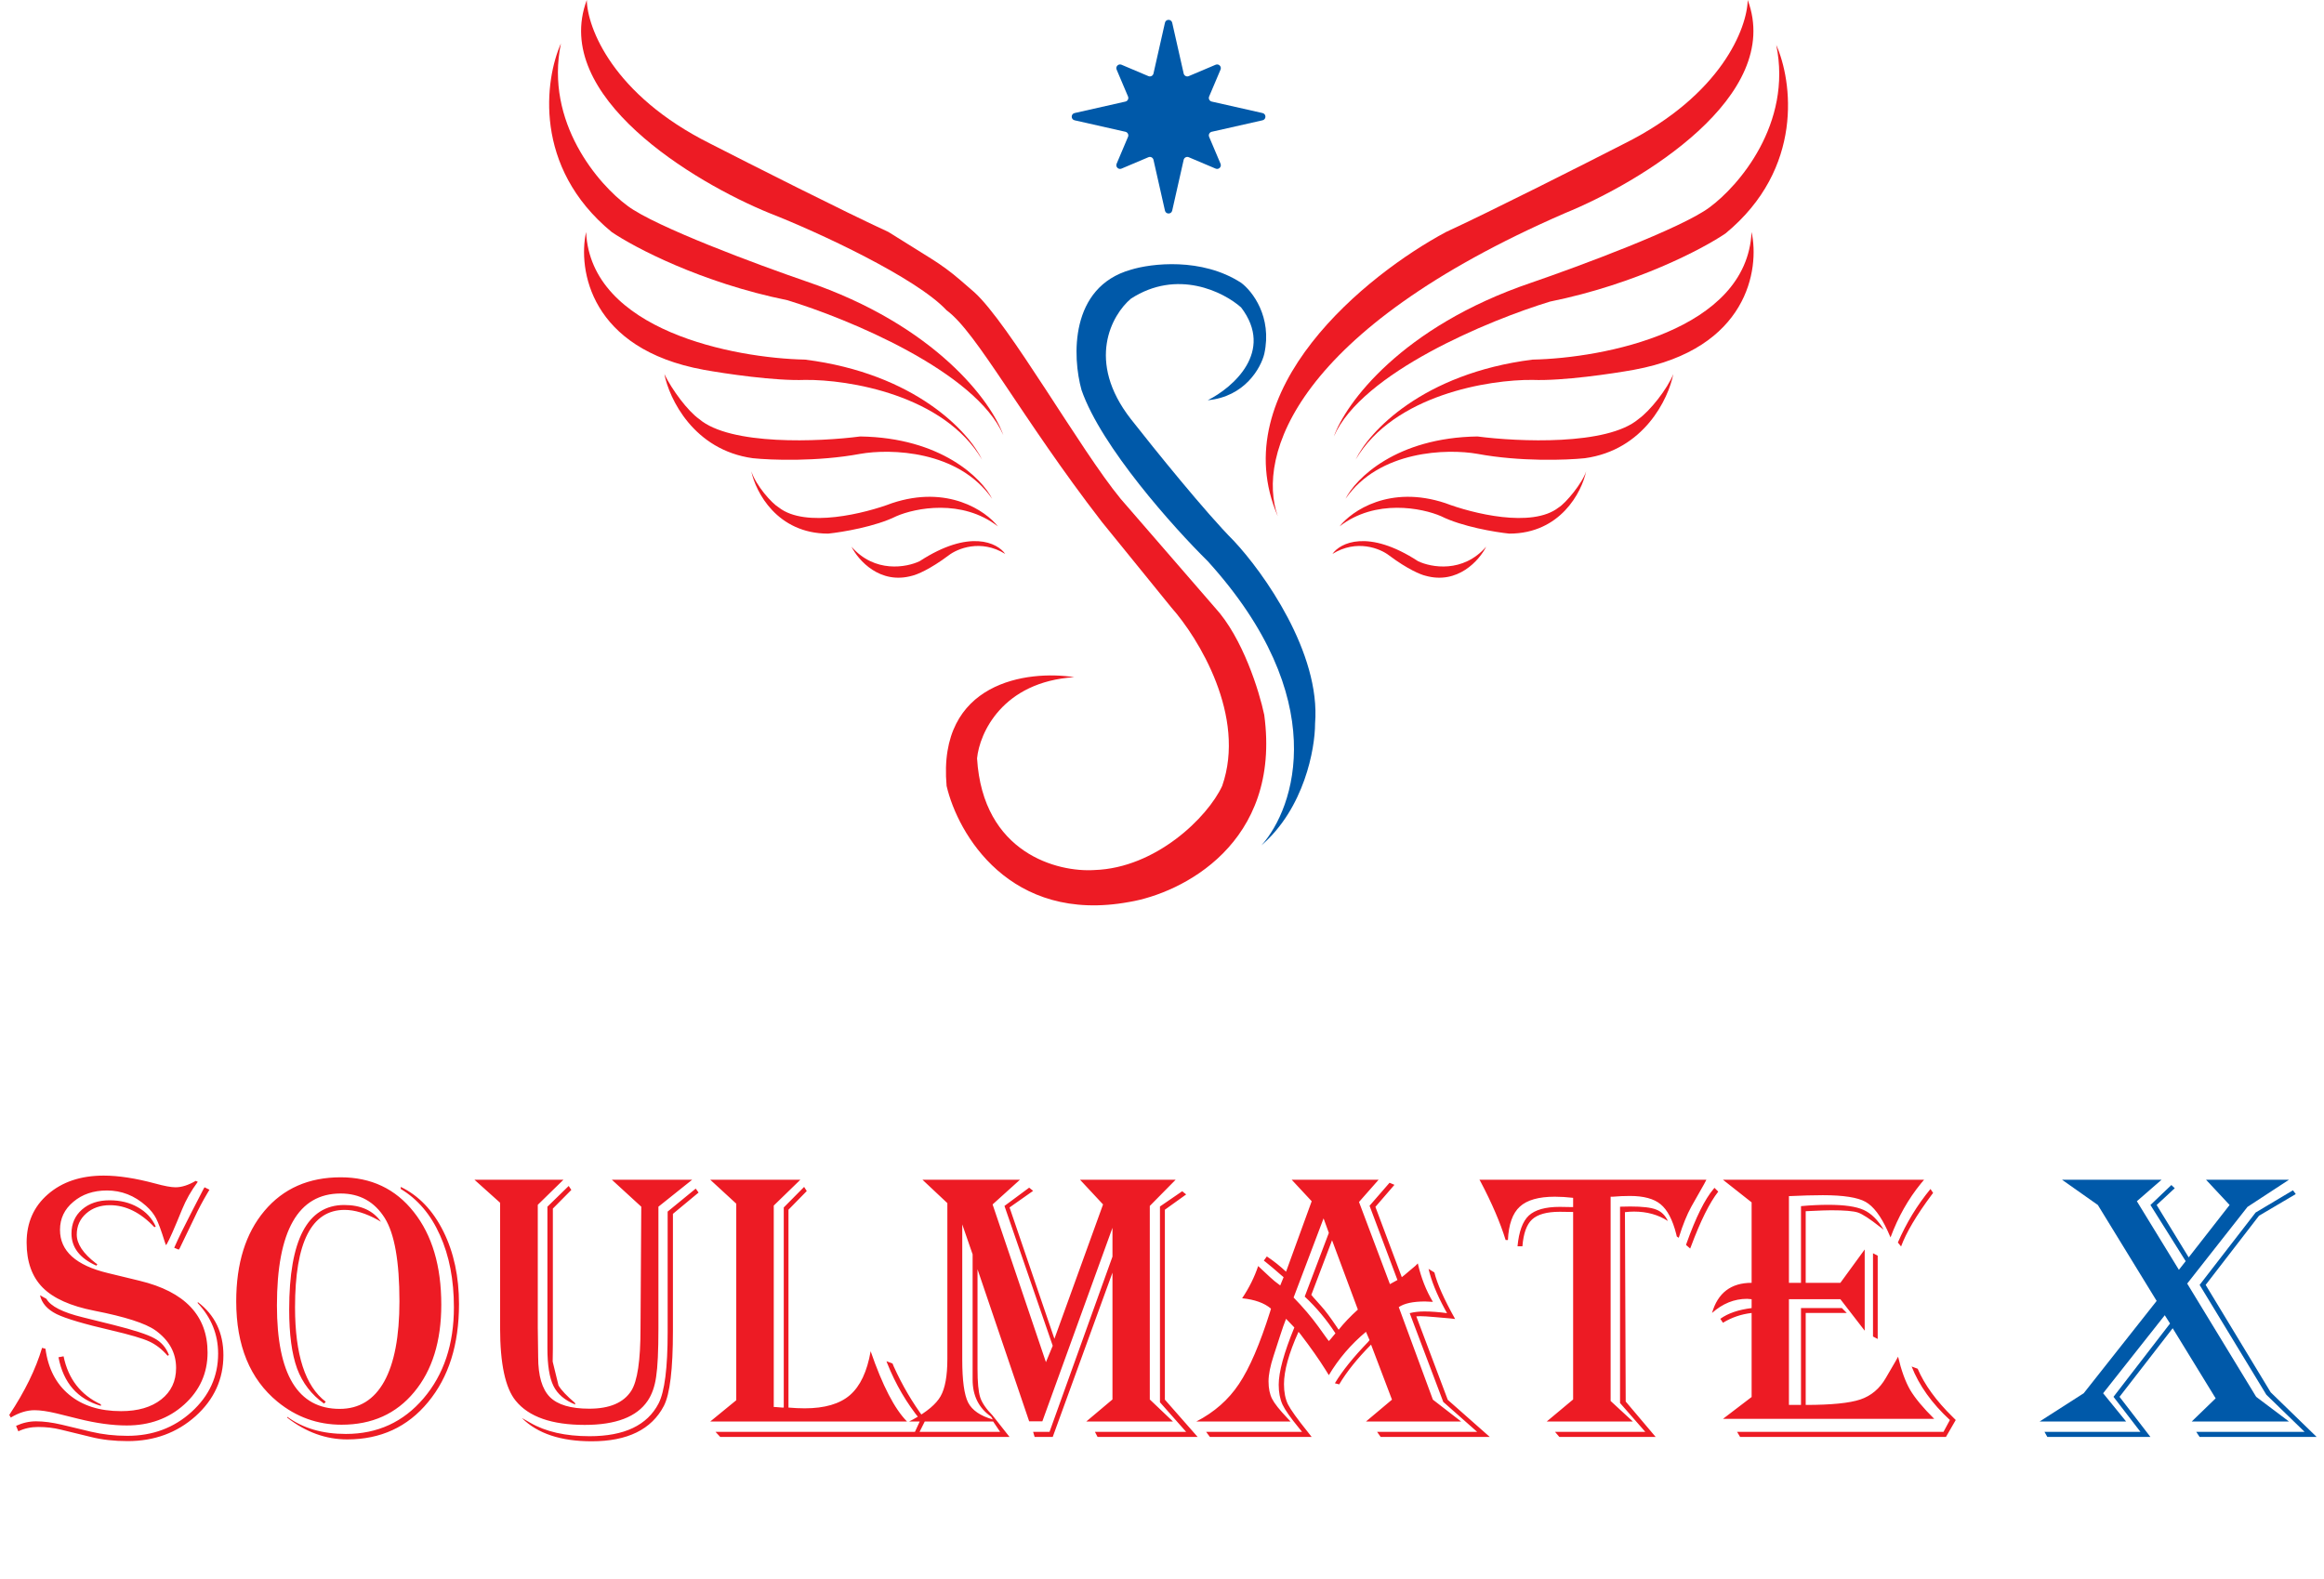 <svg width="178" height="121" viewBox="0 0 178 121" fill="none" xmlns="http://www.w3.org/2000/svg">
<path d="M124.418 10.998C131.883 7.265 133.823 2.111 133.861 0C136.616 7.376 125.677 13.96 119.863 16.33C99.167 25.329 96.238 34.957 97.867 39.548C93.69 29.861 104.718 20.996 110.754 17.774C114.22 16.175 121.307 12.59 124.418 10.998Z" fill="#ED1B24"/>
<path d="M54.387 10.998C46.922 7.265 44.981 2.111 44.944 0C42.189 7.376 53.128 13.96 58.941 16.33C62.647 17.774 70.191 21.285 72.502 23.773C74.835 25.477 78.199 31.969 84.404 39.996L89.721 46.547C91.794 48.88 95.475 54.879 93.609 60.211C92.498 62.618 88.529 66.497 83.833 66.654C81.019 66.84 75.279 65.388 74.835 58.1C75.02 56.175 76.768 52.235 82.278 51.879C78.723 51.324 71.791 52.213 72.502 60.211C73.353 63.877 77.345 70.787 86.499 69.099C90.499 68.432 98.164 64.633 96.831 54.768C96.46 52.99 95.186 48.858 93.054 46.547L85.833 38.215C82.722 34.438 77.279 24.776 74.612 22.376L73.545 21.453C72.851 20.853 72.111 20.308 71.332 19.822L68.051 17.774C64.585 16.175 57.497 12.59 54.387 10.998Z" fill="#ED1B24"/>
<path d="M117.272 21.662C107.319 25.039 103.053 30.92 102.164 33.438C104.297 28.55 114.088 24.514 118.717 23.106C125.293 21.77 130.418 19.069 132.159 17.885C138.202 12.908 137.269 6.184 136.047 3.443C137.291 9.487 133.158 14.256 130.937 15.886C128.804 17.485 120.938 20.403 117.272 21.662Z" fill="#ED1B24"/>
<path d="M61.735 21.552C71.689 24.929 75.955 30.809 76.844 33.328C74.711 28.439 64.92 24.403 60.291 22.996C53.715 21.66 48.59 18.959 46.849 17.775C40.806 12.798 41.739 6.073 42.961 3.333C41.717 9.376 45.849 14.146 48.071 15.775C50.204 17.375 58.069 20.293 61.735 21.552Z" fill="#ED1B24"/>
<path d="M89.226 1.742C89.293 1.446 89.715 1.446 89.781 1.742L90.66 5.633C90.7 5.806 90.886 5.901 91.049 5.832L93.11 4.959C93.345 4.86 93.583 5.097 93.483 5.333L92.61 7.393C92.541 7.557 92.636 7.743 92.809 7.782L96.7 8.661C96.996 8.728 96.996 9.149 96.7 9.216L92.809 10.095C92.636 10.134 92.541 10.32 92.61 10.484L93.483 12.544C93.583 12.78 93.345 13.017 93.11 12.918L91.049 12.045C90.886 11.975 90.7 12.071 90.66 12.244L89.781 16.135C89.715 16.431 89.293 16.431 89.226 16.135L88.347 12.244C88.308 12.071 88.122 11.975 87.959 12.045L85.898 12.918C85.662 13.017 85.425 12.78 85.525 12.544L86.398 10.484C86.467 10.32 86.371 10.134 86.198 10.095L82.307 9.216C82.011 9.149 82.011 8.728 82.307 8.661L86.198 7.782C86.371 7.743 86.467 7.557 86.398 7.393L85.525 5.333C85.425 5.097 85.662 4.86 85.898 4.959L87.959 5.832C88.122 5.901 88.308 5.806 88.347 5.633L89.226 1.742Z" fill="#0059A9"/>
<path d="M117.381 27.55C108.938 28.617 104.828 33.105 103.828 35.216C106.761 30.239 114.086 29.069 117.381 29.106C119.692 29.195 123.528 28.624 125.158 28.328C133.867 26.728 134.785 20.626 134.156 17.774C133.8 25.329 122.825 27.439 117.381 27.55Z" fill="#ED1B24"/>
<path d="M61.666 27.55C70.109 28.617 74.219 33.105 75.219 35.216C72.286 30.239 64.961 29.069 61.666 29.106C59.355 29.195 55.519 28.624 53.889 28.328C45.18 26.728 44.261 20.626 44.891 17.774C45.246 25.329 56.222 27.439 61.666 27.55Z" fill="#ED1B24"/>
<path d="M113.164 33.438C106.943 33.527 103.832 36.66 103.055 38.215C105.632 34.482 110.868 34.364 113.164 34.771C116.452 35.382 120.015 35.248 121.385 35.104C125.917 34.482 127.791 30.55 128.161 28.661C127.701 29.805 126.384 31.475 125.495 32.105C123.095 34.149 116.274 33.845 113.164 33.438Z" fill="#ED1B24"/>
<path d="M65.883 33.438C72.104 33.527 75.215 36.66 75.992 38.215C73.415 34.482 68.179 34.364 65.883 34.771C62.595 35.382 59.032 35.248 57.662 35.104C53.13 34.482 51.256 30.55 50.886 28.661C51.47 29.862 52.663 31.475 53.552 32.105C55.951 34.149 62.772 33.845 65.883 33.438Z" fill="#ED1B24"/>
<path d="M110.711 38.548C106.445 37.127 103.527 39.141 102.602 40.326C105.357 38.193 108.934 38.919 110.378 39.548C111.978 40.348 114.525 40.77 115.599 40.881C119.51 40.881 121.154 37.697 121.487 36.105C121.22 36.979 119.932 38.548 119.376 38.882C117.332 40.481 112.748 39.326 110.711 38.548Z" fill="#ED1B24"/>
<path d="M68.32 38.548C72.586 37.127 75.504 39.141 76.43 40.326C73.675 38.193 70.097 38.919 68.653 39.548C67.054 40.348 64.506 40.77 63.432 40.881C59.522 40.881 57.877 37.697 57.544 36.105C57.906 37.206 59.099 38.548 59.655 38.882C61.699 40.481 66.283 39.326 68.32 38.548Z" fill="#ED1B24"/>
<path d="M108.609 42.992C104.788 40.504 102.647 41.585 102.055 42.437C103.921 41.281 105.721 42.029 106.387 42.547C107.809 43.614 108.831 44.029 109.164 44.103C111.653 44.814 113.312 42.918 113.83 41.881C112.053 43.925 109.609 43.473 108.609 42.992Z" fill="#ED1B24"/>
<path d="M70.438 42.992C74.259 40.504 76.4 41.585 76.992 42.437C75.126 41.281 73.326 42.029 72.66 42.547C71.238 43.614 70.216 44.029 69.882 44.103C67.394 44.814 65.735 42.918 65.217 41.881C66.994 43.925 69.438 43.473 70.438 42.992Z" fill="#ED1B24"/>
<path d="M95.058 23.552C97.635 26.929 94.428 29.698 92.503 30.661C95.347 30.395 96.576 28.18 96.835 27.106C97.457 24.262 95.91 22.293 95.058 21.663C92.036 19.708 88.17 20.182 86.615 20.663C81.905 21.996 82.134 27.366 82.838 29.884C84.349 34.238 89.911 40.437 92.503 42.992C102.012 53.479 99.205 61.878 96.613 64.766C99.901 61.922 100.724 57.36 100.724 55.435C101.168 50.013 96.761 43.844 94.502 41.437C92.37 39.304 88.355 34.327 86.615 32.105C83.149 27.662 85.171 24.107 86.615 22.885C90.17 20.574 93.725 22.367 95.058 23.552Z" fill="#0059A9"/>
<path d="M15.148 90.54C14.647 91.214 14.248 91.916 13.949 92.648C13.362 94.092 12.972 94.977 12.78 95.304L12.708 95.391C12.669 95.285 12.64 95.203 12.621 95.145C12.352 94.279 12.13 93.678 11.957 93.341C11.784 93.004 11.524 92.682 11.178 92.374C10.302 91.594 9.306 91.204 8.189 91.204C7.159 91.204 6.303 91.493 5.62 92.07C4.936 92.638 4.595 93.355 4.595 94.222C4.595 95.838 5.812 96.94 8.247 97.527L10.687 98.119C14.161 98.957 15.898 100.79 15.898 103.619C15.898 105.198 15.302 106.526 14.108 107.604C12.924 108.672 11.457 109.206 9.705 109.206C8.608 109.206 7.381 109.038 6.024 108.701L4.335 108.282C3.651 108.119 3.088 108.037 2.646 108.037C2.059 108.037 1.452 108.225 0.827 108.6L0.711 108.398C1.905 106.598 2.742 104.885 3.223 103.259L3.483 103.331C3.685 104.842 4.291 106.016 5.302 106.853C6.313 107.691 7.636 108.109 9.272 108.109C10.562 108.109 11.587 107.811 12.347 107.214C13.107 106.617 13.487 105.814 13.487 104.803C13.487 103.639 12.958 102.676 11.899 101.916C11.139 101.377 9.58 100.877 7.222 100.415C5.403 100.059 4.085 99.467 3.266 98.639C2.448 97.811 2.039 96.661 2.039 95.189C2.039 93.668 2.583 92.436 3.671 91.493C4.768 90.54 6.192 90.064 7.944 90.064C9.07 90.064 10.383 90.266 11.885 90.67C12.588 90.863 13.107 90.959 13.444 90.959C13.916 90.959 14.431 90.795 14.989 90.468L15.148 90.54ZM16.043 91.147L15.913 91.363C15.518 92.027 15.181 92.662 14.902 93.269C14.228 94.683 13.848 95.473 13.762 95.636L13.689 95.737L13.343 95.593L13.401 95.463C13.68 94.828 14.084 94 14.613 92.98L15.595 91.074L15.667 90.959L16.043 91.147ZM11.827 94.019C10.768 92.893 9.633 92.33 8.42 92.33C7.689 92.33 7.082 92.542 6.601 92.966C6.12 93.389 5.879 93.928 5.879 94.582C5.879 95.295 6.365 96.026 7.338 96.777L7.453 96.849L7.381 96.964C6.11 96.397 5.475 95.574 5.475 94.496C5.475 93.745 5.745 93.134 6.284 92.662C6.823 92.191 7.525 91.955 8.391 91.955C9.219 91.955 9.941 92.133 10.557 92.489C11.182 92.836 11.639 93.326 11.928 93.962L11.827 94.019ZM15.148 99.751C16.456 100.742 17.111 102.099 17.111 103.822C17.111 105.66 16.399 107.219 14.974 108.499C13.55 109.769 11.818 110.405 9.777 110.405C8.738 110.405 7.799 110.299 6.962 110.087L4.652 109.524C4.113 109.389 3.536 109.322 2.92 109.322C2.371 109.322 1.866 109.432 1.404 109.654L1.231 109.235C1.731 109.004 2.242 108.889 2.761 108.889C3.339 108.889 3.998 108.975 4.739 109.149L6.962 109.683C7.848 109.894 8.781 110 9.763 110C11.688 110 13.324 109.389 14.671 108.167C16.028 106.935 16.707 105.448 16.707 103.706C16.707 102.234 16.187 100.944 15.148 99.837V99.751ZM4.869 103.908C5.225 105.641 6.178 106.868 7.727 107.589V107.705C5.937 107.185 4.854 105.944 4.479 103.98L4.869 103.908ZM3.064 99.231L3.555 99.505C3.873 100.073 4.802 100.545 6.341 100.92L8.666 101.497C10.244 101.892 11.293 102.234 11.813 102.522C12.342 102.801 12.717 103.23 12.939 103.807L12.838 103.865C12.405 103.364 11.933 102.999 11.423 102.768C10.922 102.537 9.955 102.253 8.521 101.916C6.442 101.435 5.047 101.021 4.335 100.675C3.623 100.318 3.199 99.837 3.064 99.231ZM29.18 93.601L28.934 93.456C28.01 92.946 27.163 92.691 26.393 92.691C23.862 92.691 22.597 95.179 22.597 100.155C22.597 103.793 23.381 106.204 24.95 107.387L24.82 107.532C23.857 106.848 23.169 105.953 22.755 104.847C22.351 103.73 22.149 102.224 22.149 100.328C22.149 94.987 23.554 92.316 26.364 92.316C27.644 92.316 28.583 92.744 29.18 93.601ZM26.09 90.194C28.429 90.194 30.296 91.079 31.691 92.85C33.096 94.621 33.799 96.989 33.799 99.953C33.799 102.753 33.106 104.986 31.72 106.651C30.344 108.316 28.491 109.149 26.162 109.149C24.324 109.149 22.688 108.561 21.254 107.387C19.146 105.655 18.093 103.09 18.093 99.693C18.093 96.786 18.814 94.477 20.258 92.763C21.701 91.05 23.646 90.194 26.09 90.194ZM26.09 91.435C22.837 91.435 21.211 94.294 21.211 100.01C21.211 105.294 22.813 107.936 26.018 107.936C27.51 107.936 28.645 107.238 29.425 105.843C30.204 104.438 30.594 102.388 30.594 99.693C30.594 96.642 30.219 94.515 29.468 93.312C28.679 92.061 27.553 91.435 26.09 91.435ZM30.695 90.93C32.072 91.594 33.159 92.73 33.958 94.337C34.757 95.944 35.156 97.802 35.156 99.909C35.156 103.008 34.367 105.511 32.788 107.416C31.22 109.322 29.155 110.275 26.595 110.275C24.959 110.275 23.429 109.721 22.005 108.614V108.542C23.198 109.418 24.695 109.856 26.494 109.856C28.91 109.856 30.893 108.946 32.442 107.127C33.992 105.309 34.766 102.984 34.766 100.155C34.766 98.047 34.41 96.204 33.698 94.626C32.995 93.047 31.994 91.868 30.695 91.089V90.93ZM53.014 90.382L50.43 92.446V101.772C50.43 103.485 50.372 104.717 50.256 105.467C50.151 106.218 49.934 106.834 49.607 107.315C48.779 108.547 47.172 109.163 44.785 109.163C42.264 109.163 40.502 108.547 39.501 107.315C38.703 106.343 38.303 104.481 38.303 101.728V92.143L36.34 90.382H43.154L41.19 92.302V101.743L41.219 103.966C41.219 105.4 41.518 106.42 42.114 107.026C42.711 107.623 43.717 107.921 45.132 107.921C46.691 107.921 47.764 107.464 48.351 106.55C48.822 105.809 49.058 104.221 49.058 101.786L49.116 92.446L46.864 90.382H53.014ZM53.505 91.363L51.541 92.994V101.959C51.541 104.895 51.31 106.81 50.848 107.705C49.905 109.514 48.062 110.419 45.319 110.419C42.952 110.419 41.171 109.827 39.978 108.643L40.093 108.701L40.599 108.99C41.782 109.683 43.303 110.029 45.16 110.029C47.817 110.029 49.578 109.192 50.444 107.517C50.906 106.613 51.137 104.794 51.137 102.06V92.821L53.288 91.06L53.505 91.363ZM43.76 91.161L42.345 92.59V103.316L42.331 104.312L42.778 106.146C43 106.512 43.418 106.954 44.034 107.474L44.063 107.604C43.255 107.277 42.697 106.8 42.389 106.175C42.081 105.549 41.927 104.582 41.927 103.273V92.446L43.558 90.858L43.76 91.161ZM54.4 90.382H61.3L59.264 92.359V107.792H59.38L59.9 107.835H60.03V92.504L61.589 90.93L61.791 91.248L60.391 92.677V107.835C60.824 107.873 61.237 107.893 61.632 107.893C63.162 107.893 64.317 107.556 65.097 106.882C65.886 106.199 66.415 105.078 66.685 103.518C67.589 106.146 68.518 107.941 69.471 108.903H54.4L56.392 107.272V92.215L54.4 90.382ZM70.886 108.788L70.236 110.087H55.165L54.804 109.697H70.077L70.496 108.788C69.437 107.488 68.59 106.04 67.955 104.442L67.897 104.284L68.359 104.457L68.46 104.702C69.105 106.127 69.875 107.44 70.77 108.643L70.886 108.788ZM90.043 90.382L88.065 92.388V107.214L89.84 108.903H83.2L85.206 107.214V97.499L80.63 110.087H79.244L79.129 109.697H80.385L85.206 96.272V94.063L79.836 108.889H78.826L74.87 97.239V104.875C74.87 105.896 74.938 106.617 75.072 107.041C75.207 107.464 75.525 107.931 76.025 108.441L77.324 110.087H69.774L69.514 109.697H76.602L76.068 108.903H69.63L69.933 108.744C71.001 108.157 71.704 107.565 72.041 106.969C72.387 106.362 72.56 105.41 72.56 104.11V92.172L70.655 90.382H78.118L76.025 92.273L80.11 104.356L80.63 103.1L76.934 92.388L78.826 90.988L79.129 91.233L77.324 92.504L80.76 102.566L84.485 92.273L82.723 90.382H90.043ZM73.701 93.803V104.168C73.701 105.756 73.85 106.848 74.148 107.445C74.456 108.042 75.087 108.475 76.039 108.744L75.909 108.528C74.966 107.873 74.495 106.93 74.495 105.698V104.63V96.098L73.701 93.803ZM90.851 91.507L89.22 92.677V107.229L91.732 110.087H84.066L83.864 109.697H90.851L88.844 107.431V92.431L90.548 91.262L90.851 91.507ZM105.59 90.382L104.089 92.085L106.457 98.379L107.034 98.062L104.897 92.374L106.428 90.612L106.803 90.771L105.345 92.46L107.366 97.845C107.481 97.758 107.549 97.706 107.568 97.686L108.044 97.282C108.333 97.051 108.516 96.887 108.593 96.791C108.843 97.888 109.228 98.87 109.748 99.736C109.469 99.717 109.267 99.707 109.142 99.707C108.227 99.707 107.558 99.852 107.135 100.14L109.748 107.229L111.913 108.903H104.623L106.615 107.229L105.013 103.013C103.954 104.081 103.141 105.097 102.573 106.059L102.241 105.973C102.809 105.029 103.656 103.976 104.782 102.811L104.897 102.667L104.623 102.032C103.478 102.984 102.53 104.091 101.779 105.352L101.519 104.933C101.019 104.134 100.379 103.225 99.599 102.205L99.455 102.032C98.714 103.677 98.343 105.015 98.343 106.045C98.343 106.651 98.444 107.166 98.647 107.589C98.858 108.003 99.359 108.701 100.148 109.683C100.215 109.769 100.321 109.904 100.465 110.087H92.67L92.381 109.697H99.729L99.484 109.394C98.849 108.624 98.43 108.027 98.228 107.604C98.035 107.171 97.939 106.666 97.939 106.088C97.939 105.106 98.338 103.644 99.137 101.699L98.502 101.035C98.377 101.343 98.218 101.796 98.026 102.392L97.549 103.865C97.29 104.654 97.16 105.309 97.16 105.828C97.16 106.367 97.251 106.815 97.434 107.171C97.617 107.527 98.002 108.013 98.589 108.629C98.647 108.687 98.733 108.778 98.849 108.903H91.63C93.007 108.191 94.094 107.233 94.893 106.03C95.701 104.827 96.5 102.97 97.29 100.458L97.347 100.256C96.837 99.823 96.101 99.558 95.138 99.462C95.668 98.673 96.077 97.85 96.366 96.993C96.5 97.118 96.582 97.195 96.611 97.224L97.261 97.831C97.482 98.042 97.747 98.259 98.055 98.48L98.314 97.845L98.141 97.701C97.66 97.277 97.256 96.936 96.929 96.676L96.799 96.575L97.03 96.257C97.54 96.594 98.031 96.984 98.502 97.426L100.465 92.027L98.935 90.382H105.59ZM102.025 95.016L100.437 99.202C100.523 99.298 100.571 99.356 100.581 99.375L101.173 100.039C101.49 100.386 101.895 100.925 102.385 101.656L102.53 101.873C102.944 101.353 103.435 100.838 104.002 100.328L102.025 95.016ZM101.375 93.341L99.08 99.404C99.811 100.155 100.441 100.896 100.971 101.627L101.635 102.551C101.644 102.561 101.693 102.623 101.779 102.739C101.866 102.652 101.914 102.599 101.924 102.58L102.126 102.335C102.155 102.296 102.207 102.234 102.284 102.147C101.611 101.108 100.826 100.169 99.931 99.332L101.779 94.453L101.375 93.341ZM109.863 97.484C110.075 98.35 110.605 99.539 111.451 101.05C111.24 101.021 111.119 101.007 111.091 101.007L109.921 100.905C109.392 100.857 109.007 100.833 108.766 100.833C108.728 100.833 108.632 100.838 108.478 100.848L110.888 107.243L114.108 110.087H105.749L105.475 109.697H113.14L110.542 107.402L107.972 100.602C108.3 100.516 108.675 100.472 109.098 100.472C109.618 100.472 110.195 100.516 110.831 100.602L110.657 100.285C110.042 99.149 109.628 98.124 109.416 97.21L109.863 97.484ZM130.695 90.382C130.608 90.545 130.551 90.656 130.522 90.713L129.54 92.446C129.203 93.062 128.89 93.832 128.602 94.756L128.573 94.828L128.428 94.727L128.385 94.539C128.106 93.442 127.707 92.682 127.187 92.258C126.677 91.835 125.892 91.623 124.834 91.623C124.401 91.623 123.968 91.642 123.535 91.681H123.361V107.33L125.065 108.903H118.467L120.489 107.214V92.85L119.464 92.836C118.472 92.836 117.765 93.033 117.341 93.427C116.928 93.812 116.682 94.496 116.605 95.478H116.23C116.336 94.351 116.624 93.567 117.096 93.124C117.577 92.682 118.366 92.46 119.464 92.46L120.33 92.475H120.489V91.767C119.998 91.71 119.531 91.681 119.088 91.681C117.847 91.681 116.952 91.936 116.403 92.446C115.854 92.946 115.551 93.798 115.494 95.001H115.32C114.907 93.663 114.267 92.172 113.4 90.526L113.314 90.382H130.695ZM131.604 91.291C130.94 92.138 130.243 93.543 129.511 95.506L129.453 95.651L129.136 95.376L129.179 95.246C129.891 93.254 130.579 91.868 131.243 91.089L131.316 91.002L131.604 91.291ZM127.75 93.543C127.009 93.062 126.143 92.821 125.151 92.821C124.93 92.821 124.699 92.836 124.458 92.865L124.516 107.373L126.812 110.087H119.435L119.103 109.697H126.018L124.083 107.488V92.446L124.863 92.431C125.796 92.431 126.455 92.508 126.84 92.662C127.235 92.807 127.538 93.1 127.75 93.543ZM147.369 90.382L147.138 90.656C146.156 91.859 145.377 93.24 144.799 94.799C144.703 94.578 144.631 94.414 144.583 94.308C144.053 93.153 143.485 92.407 142.879 92.07C142.273 91.734 141.185 91.565 139.616 91.565C138.895 91.565 138.028 91.589 137.018 91.637V98.278H137.942V92.403C138.673 92.335 139.371 92.302 140.035 92.302C141.257 92.302 142.157 92.431 142.735 92.691C143.312 92.951 143.827 93.456 144.279 94.207C144.145 94.111 144.048 94.039 143.991 93.99C143.211 93.375 142.648 93.009 142.302 92.893C141.955 92.778 141.272 92.72 140.252 92.72C139.944 92.72 139.395 92.739 138.606 92.778L138.303 92.792V98.278H140.959L142.821 95.723V101.945L140.959 99.534H137.018V107.633H137.942V100.213H141.075L141.45 100.588H138.303V107.633C140.266 107.633 141.662 107.493 142.489 107.214C143.317 106.935 143.967 106.386 144.438 105.568L145.203 104.255C145.232 104.197 145.29 104.091 145.377 103.937C145.627 104.996 145.935 105.843 146.3 106.478C146.676 107.113 147.292 107.854 148.148 108.701H131.965L134.16 107.026V100.588C133.351 100.684 132.62 100.934 131.965 101.339L131.763 101.035C132.35 100.612 133.149 100.338 134.16 100.213V99.534C133.996 99.515 133.88 99.505 133.813 99.505C132.831 99.505 131.936 99.866 131.128 100.588C131.571 99.048 132.581 98.278 134.16 98.278V92.114L131.965 90.382H147.369ZM148.062 91.392L147.961 91.522C146.786 93.1 146.002 94.424 145.608 95.492L145.362 95.189C146.007 93.697 146.839 92.33 147.86 91.089L148.062 91.392ZM143.817 96.199V102.58L143.457 102.392V96.012L143.817 96.199ZM149.794 108.788L149.043 110.087H133.279L133.048 109.697H148.856L149.346 108.788C147.961 107.508 146.984 106.141 146.416 104.688L146.878 104.861C147.407 106.093 148.302 107.325 149.563 108.557L149.794 108.788Z" fill="#ED1B24"/>
<path d="M175.317 90.382L172.141 92.46L167.522 98.336L172.805 107.012L175.317 108.903H167.868L169.702 107.127L166.41 101.757L162.339 107.012L164.707 110.087H156.81L156.593 109.697H163.942L161.877 107.012L166.208 101.396L165.804 100.761L161.083 106.738L162.844 108.903H156.218L159.596 106.738L165.183 99.664L160.679 92.316L157.936 90.382H165.558L163.667 92.027L166.886 97.282L167.406 96.618L164.707 92.316L166.309 90.786L166.569 91.031L165.183 92.316L167.637 96.329L170.77 92.316L168.965 90.382H175.317ZM175.837 91.479L173.022 93.139L168.936 98.437L173.917 106.666L177.439 110.087H168.474L168.215 109.697H176.515L173.585 106.853L168.474 98.437L172.762 92.893L175.62 91.19L175.837 91.479Z" fill="#0059A9"/>
</svg>
